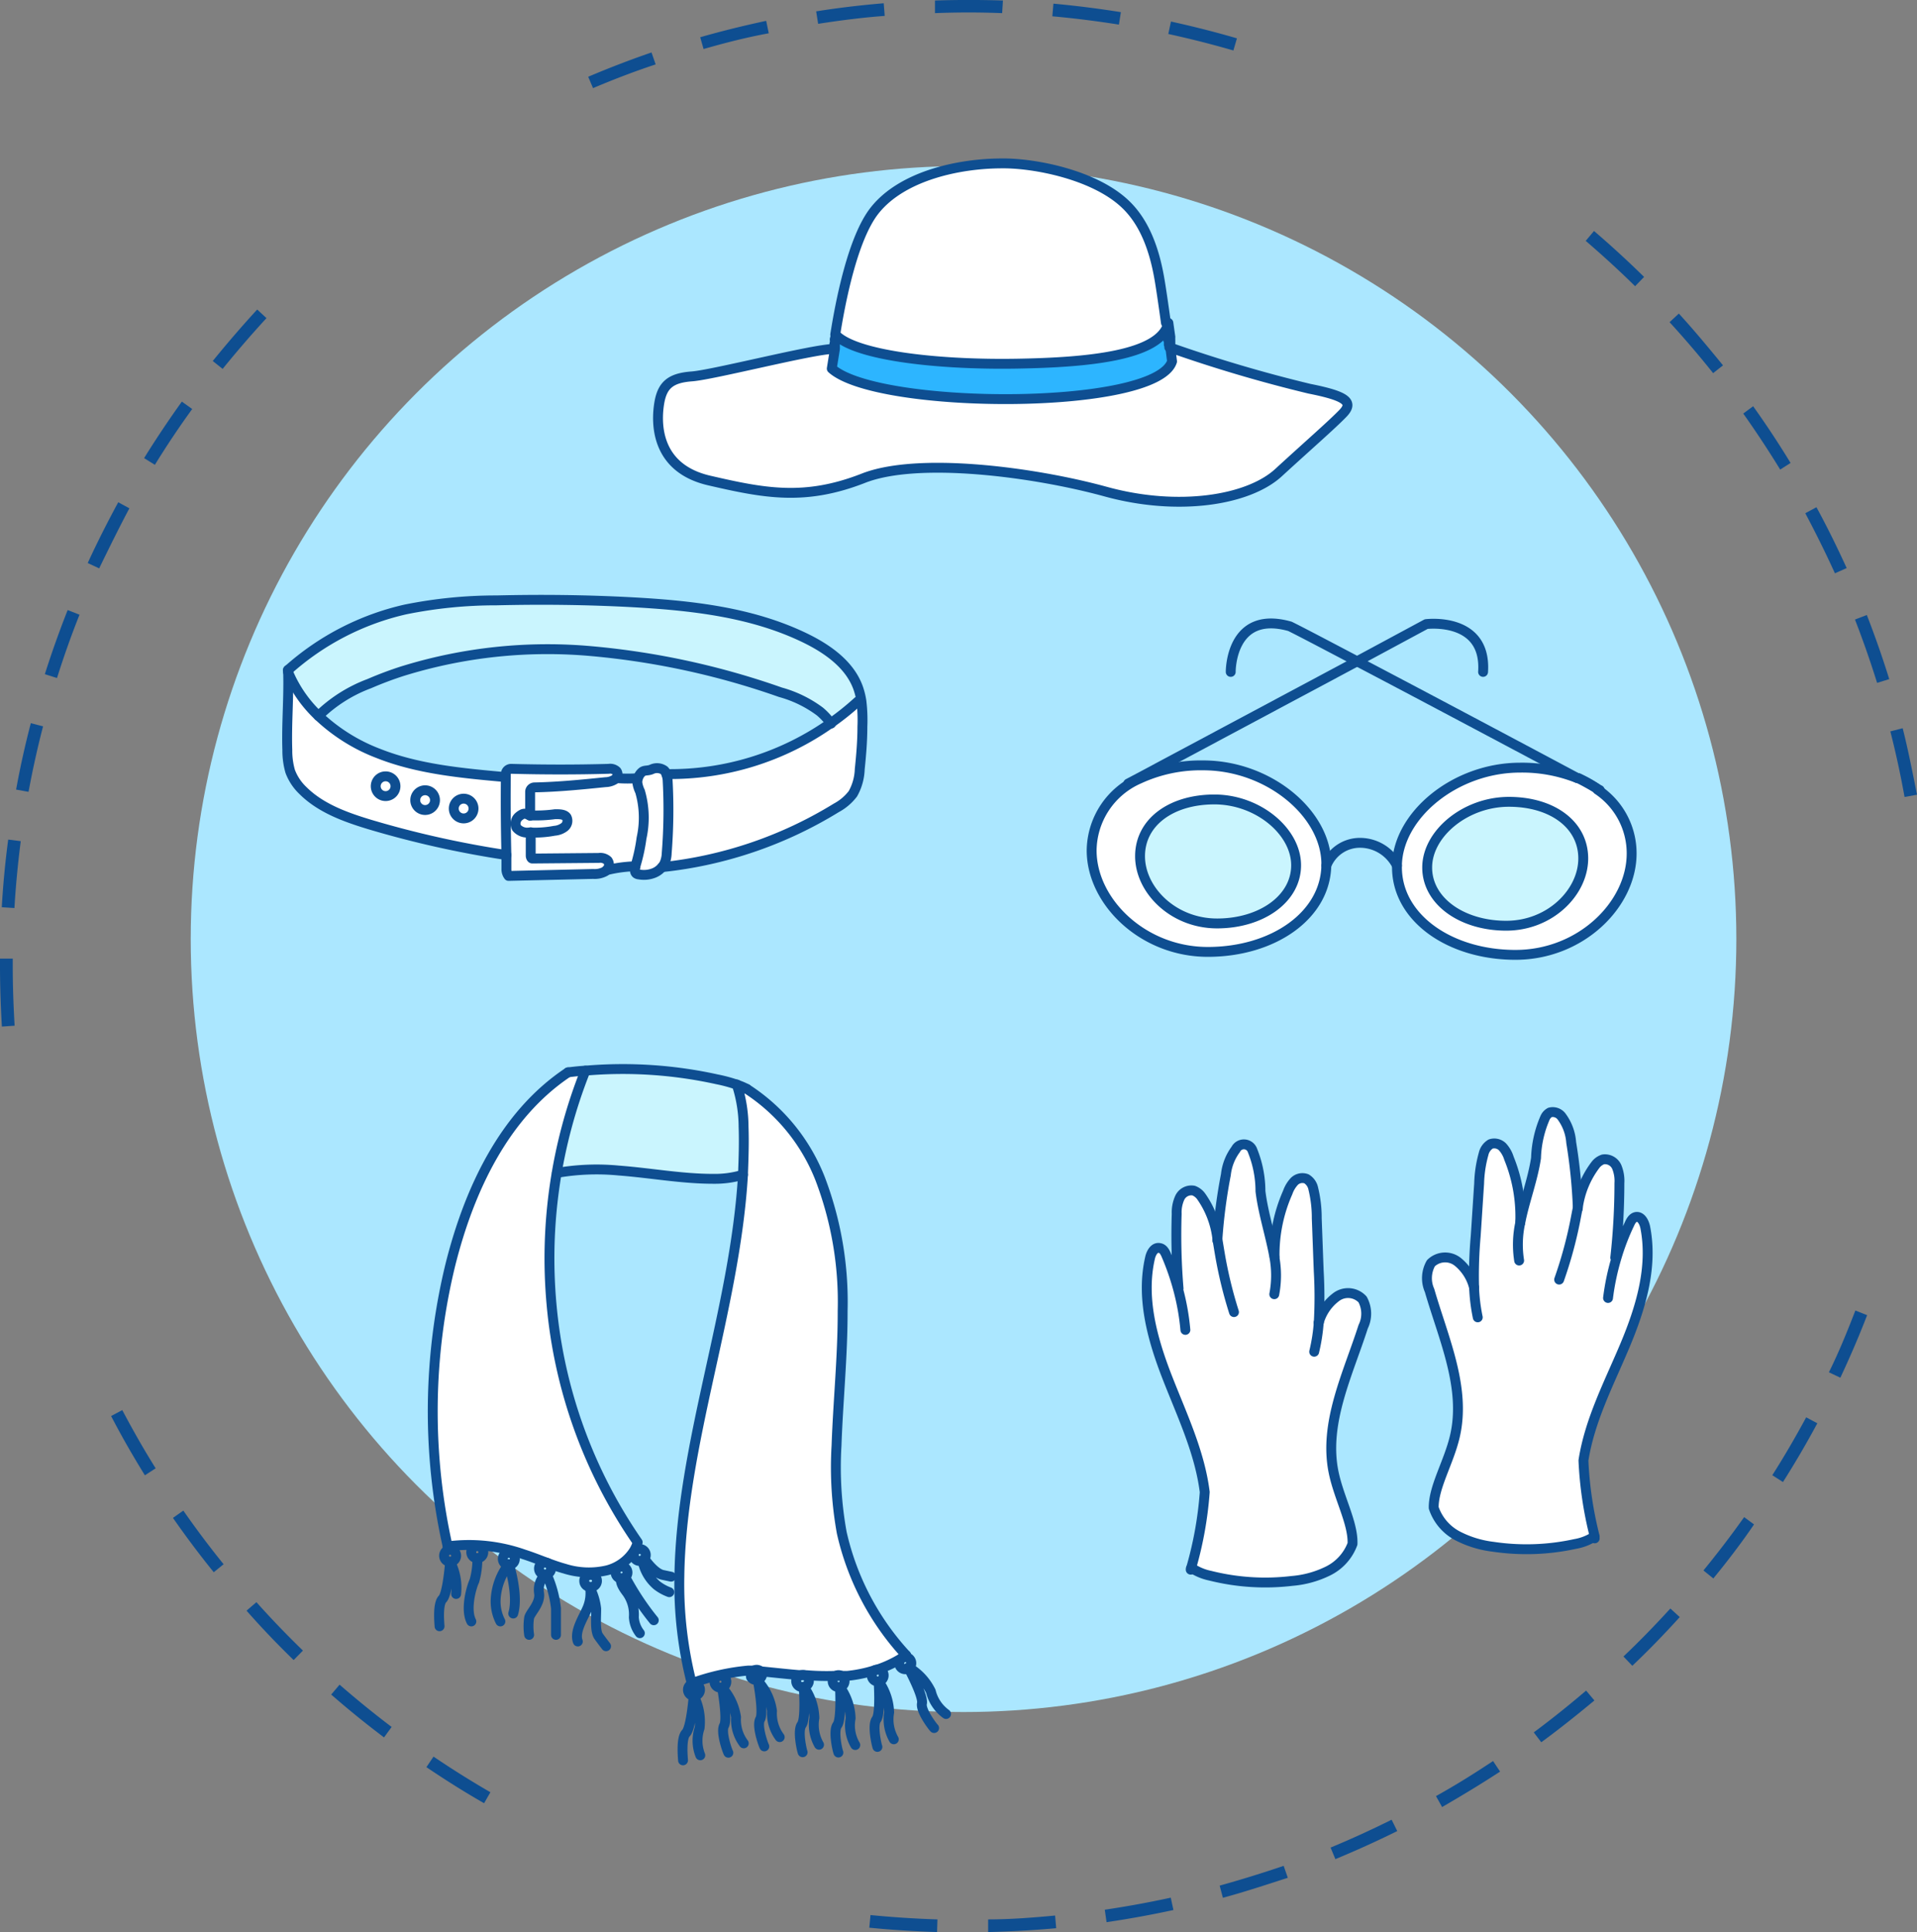 <svg xmlns="http://www.w3.org/2000/svg" id="Layer_1" data-name="Layer 1" viewBox="30.96 30.23 194.08 195.56"><rect x="30.96" y="30.23" width="194.08" height="195.56" fill="#808080" stroke="none"/><defs><style>.cls-3{fill:#fff}.cls-5{fill:none;stroke:#0e4e91;stroke-linecap:round;stroke-linejoin:round}.cls-6{fill:#caf5fe}</style></defs><path d="M131 225.79v-1.28c2.26 0 4.54-.18 6.78-.39l.11 1.28c-2.32.21-4.64.34-6.89.39zm-5.17 0c-2.29-.07-4.6-.22-6.86-.44l.12-1.28c2.24.22 4.52.37 6.78.44zm17.16-1-.18-1.26c2.23-.33 4.48-.74 6.68-1.22l.27 1.25c-2.26.49-4.53.9-6.76 1.23zm11.78-2.46-.33-1.24c2.17-.6 4.35-1.28 6.48-2l.42 1.21c-2.18.7-4.34 1.42-6.6 2.03zm11.39-3.91-.49-1.18c2.08-.86 4.15-1.81 6.18-2.82l.57 1.15a103.25 103.25 0 0 1-6.29 2.85zm10.81-5.27-.63-1.12c2-1.11 3.9-2.3 5.78-3.55l.71 1.07c-1.93 1.26-3.9 2.45-5.89 3.6zm-97-.4c-2-1.14-3.94-2.37-5.84-3.65l.72-1.07c1.87 1.27 3.81 2.48 5.76 3.61zM187 206.58l-.76-1c1.81-1.34 3.59-2.77 5.3-4.23l.84 1c-1.71 1.42-3.52 2.87-5.38 4.23zm-117.16-.49a95.66 95.66 0 0 1-5.35-4.34l.85-1c1.7 1.48 3.47 2.92 5.27 4.28zm126.37-7.26-.89-.93c1.63-1.55 3.23-3.19 4.75-4.86l.95.87a92.55 92.55 0 0 1-4.79 4.92zm-135.52-.57a87.11 87.11 0 0 1-4.77-5l1-.86c1.51 1.69 3.09 3.33 4.71 4.9zM204.42 190l-1-.81c1.43-1.75 2.82-3.56 4.12-5.4l1 .74c-1.26 1.86-2.67 3.7-4.12 5.47zm-151.82-.63a95.029 95.029 0 0 1-4.13-5.5l1.05-.74c1.29 1.85 2.66 3.68 4.08 5.43zm158.87-9.13-1.08-.69c1.21-1.9 2.36-3.88 3.43-5.86l1.13.6a95.275 95.275 0 0 1-3.48 5.95zm-165.84-.68c-1.2-1.94-2.36-3.95-3.42-6l1.13-.6c1.06 2 2.19 4 3.38 5.89zm171.65-9.88-1.16-.55c1-2 1.86-4.14 2.68-6.25l1.19.47c-.82 2.13-1.74 4.26-2.71 6.33zM31.15 134.14c-.12-2-.19-4.09-.19-6.13v-.75h1.29v.74c0 2 .07 4 .19 6.05zm1.27-12-1.28-.08c.13-2.28.35-4.59.65-6.85l1.27.16c-.29 2.28-.51 4.55-.64 6.81zm191.36-11.24c-.4-2.23-.88-4.46-1.44-6.64l1.25-.32c.56 2.21 1 4.48 1.45 6.73zm-189.93-.52-1.26-.23c.41-2.25.91-4.51 1.49-6.72l1.24.32c-.57 2.18-1.06 4.41-1.47 6.63zM221 99.35a99.31 99.31 0 0 0-2.24-6.41l1.2-.46a99.7 99.7 0 0 1 2.27 6.49zm-184.27-.49-1.23-.39c.69-2.18 1.47-4.36 2.31-6.49l1.2.47c-.84 2.1-1.6 4.26-2.28 6.41zm180-10.6c-.93-2.05-1.95-4.1-3-6.08l1.13-.61c1.09 2 2.11 4.08 3.06 6.16zM41 87.76l-1.16-.54c.95-2.07 2-4.14 3.09-6.15l1.13.61C43 83.67 42 85.71 41 87.76zm170.19-10a102.74 102.74 0 0 0-3.74-5.67l1-.74c1.33 1.86 2.6 3.79 3.79 5.74zm-164.55-.48-1.09-.68c1.2-1.94 2.49-3.86 3.82-5.72l1.05.75c-1.33 1.83-2.6 3.73-3.78 5.65zM204.4 68c-1.4-1.76-2.89-3.5-4.41-5.16l.94-.87c1.55 1.69 3 3.45 4.47 5.24zm-150.9-.43-1-.8c1.44-1.77 2.95-3.53 4.5-5.21l.94.87c-1.53 1.66-3.02 3.39-4.44 5.14zm143-8.37c-1.6-1.58-3.29-3.12-5-4.59l.84-1c1.74 1.49 3.45 3.06 5.07 4.65zM91 39.15 90.51 38c2.1-.89 4.25-1.72 6.41-2.46l.42 1.21c-2.13.7-4.26 1.52-6.34 2.4zm64.83-3.81c-2.17-.63-4.38-1.19-6.59-1.67l.27-1.26c2.24.49 4.48 1.06 6.68 1.7zm-53.64-.15-.34-1.19c2.19-.63 4.44-1.18 6.68-1.66l.26 1.26c-2.21.4-4.43.97-6.59 1.59zm42.05-2.47c-2.23-.35-4.49-.64-6.74-.84l.11-1.28c2.28.21 4.58.5 6.83.86zm-30.45-.08-.2-1.26c2.26-.36 4.56-.63 6.84-.82l.1 1.28c-2.23.16-4.53.46-6.73.8zm18.63-1.08c-2.26-.09-4.55-.09-6.8 0v-1.28c2.28-.07 4.59-.07 6.88 0z" style="fill:#0e4e91"/><circle cx="128.51" cy="125.28" r="78.24" style="fill:#abe7ff"/><path class="cls-3" d="M163.54 69.63c3.62.72 4.51 1.36 3.38 2.49s-3.46 3.14-6.52 6S150.26 82 142.93 80s-19-3.53-24.54-1.37c-6 2.34-10.07 1.53-15.62.24s-5.39-5.95-5.07-7.81 1.12-2.57 3.3-2.73 12.32-2.75 14.37-2.78l-.32 2c4.67 4.18 32.83 4.29 34.45-.73l-.17-1.37a143.65 143.65 0 0 0 14.21 4.18z"/><path d="m149.34 65.43.17 1.37c-1.62 5-29.78 4.91-34.45.73l.32-2v-.28a1.25 1.25 0 0 1 0-.19v-.48c0-.18 0-.29.06-.44s0 0 0-.05c1.89 2.06 10 3.08 18.1 2.92 7.2-.14 14.57-.8 15.34-4.12.07.51.14 1 .2 1.42a2.61 2.61 0 0 0 0 .31v.79z" style="fill:#2db5ff"/><path class="cls-3" d="M148.29 58.23c.17.92.46 2.92.7 4.67-.77 3.32-8.14 4-15.34 4.12-8.08.16-16.21-.86-18.1-2.92.44-3 1.69-9.73 4-12.58 2.82-3.54 8.61-4.71 12.88-4.75 3.22 0 9.42 1.13 12.56 4.19 1.95 1.93 2.84 4.74 3.3 7.27z"/><path class="cls-5" d="M149.23 64.63a2.61 2.61 0 0 1 0-.31m.06.78v-.38m-33.92.83h0c-2.05 0-12.2 2.62-14.37 2.78s-3 .89-3.3 2.73-.48 6.53 5.07 7.81 9.66 2.1 15.62-.24c5.52-2.16 17.22-.64 24.54 1.37s14.41.88 17.47-1.93 5.39-4.83 6.52-6 .24-1.77-3.38-2.49a143.65 143.65 0 0 1-14.2-4.2m-33.94-.04v.2m.03-.47a1.25 1.25 0 0 0 0 .19m.11-1.11c0 .15 0 .31-.06.44M149 62.9c-.24-1.75-.53-3.75-.7-4.67-.46-2.53-1.35-5.34-3.34-7.27-3.14-3.06-9.34-4.23-12.56-4.19-4.27 0-10.06 1.21-12.88 4.75-2.27 2.85-3.52 9.53-4 12.58"/><path class="cls-5" d="M115.55 64.1v.05l-.06.44v.48a1.25 1.25 0 0 0 0 .19v.28h0v0l-.32 2c4.67 4.18 32.83 4.29 34.45-.73l-.17-1.37h0v-.79a2.61 2.61 0 0 1 0-.31c-.06-.43-.13-.91-.2-1.42-.77 3.32-8.14 4-15.34 4.12-8.34.14-16.47-.88-18.36-2.94z"/><path class="cls-6" d="M153.91 111.15c4.4 0 8.27 3.23 8.27 6.66s-3.56 5.89-8 5.89-7.8-3.38-7.8-6.81 3.15-5.74 7.53-5.74zm37.29 5.97c0 3.43-3.41 6.81-7.8 6.81s-8-2.48-8-5.89 3.87-6.65 8.27-6.65 7.53 2.32 7.53 5.73z"/><path class="cls-3" d="M152.77 107.7c6.63 0 12.47 4.87 12.47 10v.12c-.09 5.1-5.41 8.76-12 8.76s-11.76-5.1-11.76-10.27a8 8 0 0 1 4.81-7.27 14.84 14.84 0 0 1 6.48-1.34zm-6.34 9.19c0 3.43 3.41 6.81 7.8 6.81s8-2.48 8-5.89-3.87-6.66-8.27-6.66-7.53 2.33-7.53 5.74zm36.97 7.04c4.39 0 7.8-3.38 7.8-6.81s-3.1-5.73-7.48-5.73-8.27 3.22-8.27 6.65 3.55 5.89 7.95 5.89zm-11-6.09c.08-5.1 5.89-9.91 12.47-9.91a15.16 15.16 0 0 1 5.81 1.07.14.14 0 0 0 .09 0c.83.44 1.44.78 1.8 1l.13.08a7.74 7.74 0 0 1 3.45 6.46c0 5.16-5.14 10.26-11.76 10.26s-12-3.72-12-8.88z"/><path class="cls-5" d="M146.3 109.06a14.84 14.84 0 0 1 6.47-1.36c6.63 0 12.47 4.87 12.47 10v.12c-.09 5.1-5.41 8.76-12 8.76s-11.76-5.1-11.76-10.27a8 8 0 0 1 4.82-7.25zm46.26.94a11.13 11.13 0 0 0-1.8-1m-.09 0a15.16 15.16 0 0 0-5.81-1.07c-6.58 0-12.39 4.81-12.47 9.91v.16c0 5.16 5.38 8.88 12 8.88s11.76-5.1 11.76-10.26a7.74 7.74 0 0 0-3.45-6.46"/><path class="cls-5" d="M153.91 111.15c4.4 0 8.27 3.23 8.27 6.66s-3.56 5.89-8 5.89-7.8-3.38-7.8-6.81 3.15-5.74 7.53-5.74zm29.81.24c-4.4 0-8.27 3.22-8.27 6.65s3.56 5.89 8 5.89 7.8-3.38 7.8-6.81-3.15-5.73-7.53-5.73zm-18.48 6.45a3.66 3.66 0 0 1 3.46-2.3 4.2 4.2 0 0 1 3.69 2.3m-27.21-8.3 1.08-.57 22.09-11.8 7-3.77s6.13-.78 5.76 4.84"/><path class="cls-5" d="M155.56 98.24s-.06-6.33 6-4.61c1.12.55 3.64 1.88 6.8 3.54 7.22 3.79 17.75 9.39 22.32 11.83a.14.14 0 0 0 .09 0c.83.44 1.44.78 1.8 1l.13.08.22.12"/><path class="cls-3" d="M164.47 164.11a4.84 4.84 0 0 1 1.71-2.55 2 2 0 0 1 2.73.2 3 3 0 0 1 .06 2.76c-1.55 4.82-4 9.73-3 14.7.53 2.62 2 5.19 1.92 7.28a5 5 0 0 1-2.49 2.75 10.13 10.13 0 0 1-3.64 1 22.87 22.87 0 0 1-8.28-.53 5.28 5.28 0 0 1-1.86-.77h-.06a37.52 37.52 0 0 0 1.37-7.66c-.51-4.08-2.34-7.86-3.83-11.7s-2.63-8-1.71-12c.11-.51.45-1.14 1-1 .33.06.51.4.64.7a25.13 25.13 0 0 1 1.21 3.48h.08a65.58 65.58 0 0 1-.19-7.55 3.58 3.58 0 0 1 .32-1.65 1.3 1.3 0 0 1 1.39-.71 1.65 1.65 0 0 1 .77.59 9.31 9.31 0 0 1 1.65 4.39 53.74 53.74 0 0 1 .86-6.59 5.22 5.22 0 0 1 1-2.56.92.92 0 0 1 1.7.13 11 11 0 0 1 .8 4.1c.27 2.22 1 4.42 1.4 6.62a15.53 15.53 0 0 1 1.33-6.49 3.16 3.16 0 0 1 .68-1.13 1.16 1.16 0 0 1 1.22-.25 1.51 1.51 0 0 1 .69 1 12.39 12.39 0 0 1 .35 3c.07 1.78.13 3.57.2 5.35a45.45 45.45 0 0 1-.02 5.09z"/><path class="cls-5" d="M151.51 189.11c0-.06 0-.12.05-.19a37.52 37.52 0 0 0 1.37-7.66c-.51-4.08-2.34-7.86-3.83-11.7s-2.63-8-1.71-12c.11-.51.45-1.14 1-1 .33.06.51.4.64.7a25.13 25.13 0 0 1 1.21 3.48 23.81 23.81 0 0 1 .73 4.1m-.69-4.19a65.58 65.58 0 0 1-.19-7.55 3.58 3.58 0 0 1 .32-1.65 1.3 1.3 0 0 1 1.39-.71 1.65 1.65 0 0 1 .77.59 9.31 9.31 0 0 1 1.65 4.39c.08.45.15.91.23 1.37a43.69 43.69 0 0 0 1.44 5.95"/><path class="cls-5" d="M154.21 155.79v-.07a53.74 53.74 0 0 1 .86-6.59 5.22 5.22 0 0 1 1-2.56.92.92 0 0 1 1.7.13 11 11 0 0 1 .8 4.1c.27 2.22 1 4.42 1.4 6.62a10.17 10.17 0 0 1 0 3.81m4.5 2.88a18.17 18.17 0 0 1-.46 2.94"/><path class="cls-5" d="M160 157.42a15.53 15.53 0 0 1 1.33-6.49 3.16 3.16 0 0 1 .68-1.13 1.16 1.16 0 0 1 1.22-.25 1.51 1.51 0 0 1 .69 1 12.39 12.39 0 0 1 .35 3c.07 1.78.13 3.57.2 5.35a45.45 45.45 0 0 1 0 5.22"/><path class="cls-5" d="M164.47 164.11h0a4.84 4.84 0 0 1 1.71-2.55 2 2 0 0 1 2.73.2 3 3 0 0 1 .06 2.76c-1.55 4.82-4 9.73-3 14.7.53 2.62 2 5.19 1.92 7.28a5 5 0 0 1-2.49 2.75 10.13 10.13 0 0 1-3.64 1 22.87 22.87 0 0 1-8.28-.53 5.28 5.28 0 0 1-1.86-.77h-.06"/><path class="cls-3" d="M180.2 160.56a4.86 4.86 0 0 0-1.63-2.6 2.06 2.06 0 0 0-2.74.12 3.06 3.06 0 0 0-.14 2.76c1.41 4.87 3.72 9.85 2.56 14.78-.61 2.61-2.17 5.13-2.14 7.22a5 5 0 0 0 2.4 2.83 10.53 10.53 0 0 0 3.61 1.11 22.94 22.94 0 0 0 8.3-.28 5.16 5.16 0 0 0 1.88-.71h.06a38 38 0 0 1-1.14-7.69c.63-4.07 2.58-7.79 4.18-11.59s2.87-7.94 2.08-12c-.1-.51-.42-1.15-.94-1.06-.32.06-.52.39-.65.69a22.92 22.92 0 0 0-1.32 3.43h-.08a67.78 67.78 0 0 0 .42-7.54 3.68 3.68 0 0 0-.27-1.65 1.31 1.31 0 0 0-1.37-.76 1.6 1.6 0 0 0-.79.57 9.21 9.21 0 0 0-1.78 4.33 54.22 54.22 0 0 0-.67-6.61 5 5 0 0 0-.94-2.58 1.12 1.12 0 0 0-1.21-.46 1.14 1.14 0 0 0-.49.53 11 11 0 0 0-.92 4.08c-.33 2.21-1.18 4.39-1.6 6.57a15.65 15.65 0 0 0-1.14-6.53 3.06 3.06 0 0 0-.64-1.14 1.17 1.17 0 0 0-1.22-.3 1.58 1.58 0 0 0-.71 1 12.33 12.33 0 0 0-.45 3c-.12 1.78-.23 3.56-.35 5.34a45.34 45.34 0 0 0-.16 5.14z"/><path class="cls-5" d="M192.41 185.94a1.05 1.05 0 0 1 0-.19 38 38 0 0 1-1.14-7.69c.63-4.07 2.58-7.79 4.18-11.59s2.87-7.94 2.08-12c-.1-.51-.42-1.15-.94-1.06-.32.06-.52.39-.65.69a22.92 22.92 0 0 0-1.32 3.43 24.88 24.88 0 0 0-.86 4.08m.73-4.08a67.78 67.78 0 0 0 .42-7.54 3.68 3.68 0 0 0-.27-1.65 1.31 1.31 0 0 0-1.37-.76 1.6 1.6 0 0 0-.79.57 9.21 9.21 0 0 0-1.78 4.33c-.1.46-.18.91-.27 1.37a42.91 42.91 0 0 1-1.62 5.9"/><path class="cls-5" d="M190.7 152.55v-.07a54.22 54.22 0 0 0-.67-6.61 5 5 0 0 0-.94-2.58 1.12 1.12 0 0 0-1.21-.46 1.14 1.14 0 0 0-.49.53 11 11 0 0 0-.92 4.08c-.33 2.21-1.18 4.39-1.6 6.57a10.38 10.38 0 0 0-.11 3.81m-4.56 2.75a18.3 18.3 0 0 0 .37 3"/><path class="cls-5" d="M184.87 154a15.65 15.65 0 0 0-1.14-6.53 3.06 3.06 0 0 0-.64-1.14 1.17 1.17 0 0 0-1.22-.3 1.58 1.58 0 0 0-.71 1 12.33 12.33 0 0 0-.45 3c-.12 1.78-.23 3.56-.35 5.34a45.34 45.34 0 0 0-.16 5.21"/><path class="cls-5" d="M180.2 160.57h0a4.86 4.86 0 0 0-1.63-2.6 2.06 2.06 0 0 0-2.74.12 3.06 3.06 0 0 0-.14 2.76c1.41 4.87 3.72 9.85 2.56 14.78-.61 2.61-2.17 5.13-2.14 7.22a5 5 0 0 0 2.4 2.83 10.53 10.53 0 0 0 3.61 1.11 22.94 22.94 0 0 0 8.3-.28 5.16 5.16 0 0 0 1.88-.71h.06"/><path class="cls-3" d="M71 109.81a1 1 0 1 1-1-1 1 1 0 0 1 1 1zm3 .42a1 1 0 1 1-1 1 1 1 0 0 1 1-1zm3.9.85a1 1 0 1 1-1 1 1 1 0 0 1 1-1z"/><path class="cls-3" d="M70 110.8a1 1 0 1 0-1-1 1 1 0 0 0 1 1zm4 1.41a1 1 0 1 0-1-1 1 1 0 0 0 1 1zm3-.14a1 1 0 1 0 1-1 1 1 0 0 0-1.1 1zm5.28-3.19q0 4 .06 7.9a101.84 101.84 0 0 1-13.9-3.11c-2.43-.74-4.91-1.63-6.71-3.42a5.2 5.2 0 0 1-1.29-1.94 7.57 7.57 0 0 1-.29-2.17c-.09-2.59.16-5.29.08-7.87a13 13 0 0 0 3.07 4.42 18.25 18.25 0 0 0 6.06 3.8c4 1.59 8.46 2 12.79 2.39zm2.41 5.59a.81.81 0 0 1-.22 0 1.42 1.42 0 0 1-1.21-.48.93.93 0 0 1 .23-1.14 1.76 1.76 0 0 1 .38-.25c.33-.1.51.13.79.16a14.12 14.12 0 0 0 2.51-.12c.42 0 .93 0 1.15.31a.8.8 0 0 1-.23 1 1.91 1.91 0 0 1-1 .37 10.79 10.79 0 0 1-2.4.15z"/><path class="cls-3" d="M82.24 116.78q-.1-3.94-.06-7.9v-.35a.54.54 0 0 1 .55-.52c3.35.09 6.61.09 9.86 0a.93.93 0 0 1 .8.24.54.54 0 0 1 0 .63.64.64 0 0 1-.19.21 1.84 1.84 0 0 1-.93.27c-2.36.24-4.73.48-7.19.53a.45.45 0 0 0-.44.45v2.42c-.28 0-.46-.26-.79-.16a1.76 1.76 0 0 0-.38.25.93.93 0 0 0-.23 1.14 1.42 1.42 0 0 0 1.21.48.81.81 0 0 0 .22 0v2.37c0 .13.07.29.16.29l6.73-.06a1.1 1.1 0 0 1 .9.27.72.72 0 0 1-.16 1 .26.26 0 0 1-.11.1 2.19 2.19 0 0 1-1.19.25l-8.57.2a1.12 1.12 0 0 1-.22-.72z"/><path class="cls-3" d="M87.17 112.64a14.12 14.12 0 0 1-2.51.12v-2.42a.45.45 0 0 1 .44-.45c2.46 0 4.83-.29 7.19-.53a1.84 1.84 0 0 0 .93-.27.64.64 0 0 0 .19-.21l.09.07a13.76 13.76 0 0 0 2 0h.06a1.11 1.11 0 0 0-.06.57 3.05 3.05 0 0 0 .26.79 9.52 9.52 0 0 1 .15 4.72 17.8 17.8 0 0 1-.61 2.81.79.79 0 0 1 0 .09h-.13a13.6 13.6 0 0 0-2.76.39.72.72 0 0 0 .16-1 1.1 1.1 0 0 0-.9-.27l-6.73.06c-.09 0-.14-.16-.16-.29v-2.37a10.79 10.79 0 0 0 2.4-.18 1.91 1.91 0 0 0 1-.37.8.8 0 0 0 .23-1c-.31-.3-.82-.31-1.24-.26z"/><path class="cls-3" d="M95.26 118a.79.79 0 0 0 0-.09 17.8 17.8 0 0 0 .61-2.81 9.52 9.52 0 0 0-.15-4.72 3.05 3.05 0 0 1-.26-.79 1.11 1.11 0 0 1 .06-.57 1.28 1.28 0 0 1 .44-.64c.27-.17.52-.07.92-.23a1.26 1.26 0 0 1 1.3.11.86.86 0 0 1 .2.36 2.49 2.49 0 0 1 .09.6 55.09 55.09 0 0 1-.09 7.38 2.92 2.92 0 0 1-.16.89 1.45 1.45 0 0 1-.32.55 2.06 2.06 0 0 1-.76.57 2.74 2.74 0 0 1-1.57.17.51.51 0 0 1-.27-.09c-.15-.19-.11-.48-.04-.69z"/><path class="cls-3" d="M118.17 101.17a16.11 16.11 0 0 1 .1 2.6c0 1.44-.12 2.87-.27 4.31a5.42 5.42 0 0 1-.69 2.47 5.17 5.17 0 0 1-1.68 1.43A42 42 0 0 1 98 118a1.45 1.45 0 0 0 .32-.55 2.92 2.92 0 0 0 .16-.89 55.09 55.09 0 0 0 .09-7.38 2.49 2.49 0 0 0-.09-.6 28.16 28.16 0 0 0 16.64-5.15 27.32 27.32 0 0 0 2.75-2.2z"/><path class="cls-6" d="M117.85 99.87a7.48 7.48 0 0 1 .32 1.3l-.36.06a27.32 27.32 0 0 1-2.75 2.2 6.88 6.88 0 0 0-1.13-1.22 12 12 0 0 0-4-1.95 78.6 78.6 0 0 0-19-4.15 49.57 49.57 0 0 0-19.22 2c-1.16.37-2.3.8-3.41 1.28a14.68 14.68 0 0 0-5.14 3.26 13 13 0 0 1-3.07-4.42 1 1 0 0 1 0-.24A26.69 26.69 0 0 1 72 91.92a46.35 46.35 0 0 1 9.25-.92c4.52-.11 9-.06 13.57.18 6.1.33 12.34 1 17.82 3.71 2.21 1.11 4.36 2.65 5.21 4.98z"/><path class="cls-5" d="M84.69 114.47v2.37c0 .13.07.29.16.29l6.73-.06a1.1 1.1 0 0 1 .9.27.72.72 0 0 1-.16 1 .26.26 0 0 1-.11.1 2.19 2.19 0 0 1-1.19.25l-8.57.2a1.12 1.12 0 0 1-.22-.72v-1.35q-.1-3.94-.06-7.9v-.35a.54.54 0 0 1 .55-.52c3.35.09 6.61.09 9.86 0a.93.93 0 0 1 .8.24.54.54 0 0 1 0 .63.64.64 0 0 1-.19.21 1.84 1.84 0 0 1-.93.27c-2.36.24-4.73.48-7.19.53a.45.45 0 0 0-.44.45v2.42m13.79-4.22a.86.86 0 0 0-.2-.36 1.26 1.26 0 0 0-1.3-.11c-.4.16-.65.06-.92.23a1.28 1.28 0 0 0-.44.64 1.11 1.11 0 0 0-.06.57 3.05 3.05 0 0 0 .26.79 9.52 9.52 0 0 1 .15 4.72 17.8 17.8 0 0 1-.61 2.81.79.79 0 0 1 0 .09c-.07.25-.11.54.08.69a.51.51 0 0 0 .27.09 2.74 2.74 0 0 0 1.57-.17 2.06 2.06 0 0 0 .76-.57 1.45 1.45 0 0 0 .32-.55 2.92 2.92 0 0 0 .16-.89 55.09 55.09 0 0 0 .09-7.38 2.49 2.49 0 0 0-.13-.6z"/><path class="cls-5" d="M60.1 98.07h0A26.69 26.69 0 0 1 72 91.92a46.35 46.35 0 0 1 9.25-.92c4.52-.11 9-.06 13.57.18 6.1.33 12.34 1 17.82 3.71 2.21 1.1 4.39 2.67 5.21 5a7.48 7.48 0 0 1 .32 1.3 16.11 16.11 0 0 1 .1 2.6c0 1.44-.12 2.87-.27 4.31a5.42 5.42 0 0 1-.69 2.47 5.17 5.17 0 0 1-1.68 1.43A42 42 0 0 1 98 118"/><path class="cls-5" d="M82.24 116.78a101.84 101.84 0 0 1-13.9-3.11c-2.43-.74-4.91-1.63-6.71-3.42a5.2 5.2 0 0 1-1.29-1.94 7.57 7.57 0 0 1-.29-2.17c-.09-2.59.16-5.29.08-7.87a1 1 0 0 1 0-.24m38.29 10.55a28.16 28.16 0 0 0 16.64-5.15 27.32 27.32 0 0 0 2.75-2.2"/><path class="cls-5" d="M60.13 98.27a13 13 0 0 0 3.07 4.42 18.25 18.25 0 0 0 6.06 3.8c4 1.59 8.46 2 12.79 2.39"/><path class="cls-5" d="M63.2 102.69a14.68 14.68 0 0 1 5.14-3.26c1.11-.48 2.25-.91 3.41-1.28a49.57 49.57 0 0 1 19.22-2 78.6 78.6 0 0 1 19 4.15 12 12 0 0 1 4 1.95 6.88 6.88 0 0 1 1.13 1.22M95.5 109a13.76 13.76 0 0 1-2 0m1.63 8.92a13.6 13.6 0 0 0-2.76.39m-7.71-5.55a14.12 14.12 0 0 0 2.51-.12c.42 0 .93 0 1.15.31a.8.8 0 0 1-.23 1 1.91 1.91 0 0 1-1 .37 10.79 10.79 0 0 1-2.4.18.81.81 0 0 1-.22 0 1.42 1.42 0 0 1-1.21-.48.93.93 0 0 1 .23-1.14 1.76 1.76 0 0 1 .38-.25c.33-.13.51.1.79.13zM69 109.81a1 1 0 1 1 1 1 1 1 0 0 1-1-1zm4 1.41a1 1 0 1 1 1 1 1 1 0 0 1-1-1zm3.9.85a1 1 0 1 1 1 1 1 1 0 0 1-1-1z"/><path class="cls-3" d="m122.7 197.77-.3.2a.45.45 0 0 0-.12.06.13.13 0 0 0-.07.06 11.7 11.7 0 0 1-2.46 1.14.66.66 0 0 0-.2.06 13.72 13.72 0 0 1-2.78.57h-.53a.62.62 0 0 0-.44-.11.57.57 0 0 0-.3.15 25.22 25.22 0 0 1-2.87-.07.62.62 0 0 0-.44-.1.6.6 0 0 0-.19.06c-1.24-.1-2.55-.25-4-.39a.58.58 0 0 0-.62-.2.55.55 0 0 0-.24.12h-.39a22.68 22.68 0 0 0-5.81 1.32 40.52 40.52 0 0 1-1.21-10.82c.17-13.36 5.63-27 6.44-40.68.09-1.62.12-3.23.06-4.86a14.07 14.07 0 0 0-.69-4.26 7.29 7.29 0 0 1 1 .42 19.13 19.13 0 0 1 7.4 9.09 34.94 34.94 0 0 1 2.25 13.37c0 4.54-.46 9.09-.62 13.63a37.13 37.13 0 0 0 .53 8.81 27 27 0 0 0 6.6 12.43z"/><path class="cls-6" d="M106.24 144.28c.06 1.63 0 3.24-.06 4.86a10 10 0 0 1-3 .41c-3.21 0-6.39-.6-9.58-.84a23.4 23.4 0 0 0-6.26.24 51.61 51.61 0 0 1 2.91-10.36 44.24 44.24 0 0 1 13.33.88 15 15 0 0 1 2 .54 14.07 14.07 0 0 1 .66 4.27z"/><path class="cls-3" d="M95.52 186.34a3.54 3.54 0 0 1-.39.89 4.57 4.57 0 0 1-2.68 1.94 8.14 8.14 0 0 1-4.32-.16c-1.39-.38-2.73-1-4.11-1.44a16.76 16.76 0 0 0-7.74-.82 62.62 62.62 0 0 1 .29-28.56c1.85-7.55 5.44-15.12 11.9-19.42.59-.07 1.17-.14 1.76-.17a51.41 51.41 0 0 0-3.44 23.56 50.14 50.14 0 0 0 8.73 24.18z"/><path class="cls-5" d="M88.47 138.77c-6.46 4.3-10 11.87-11.9 19.42a62.62 62.62 0 0 0-.29 28.56 2.14 2.14 0 0 0 .06.27M101 200.66v.05c0 .16.08.33.13.5m5.05-52.06c-.81 13.68-6.27 27.32-6.44 40.68a40.52 40.52 0 0 0 1.26 10.82m4.55-60.65a14.07 14.07 0 0 1 .69 4.26c.06 1.63 0 3.24-.06 4.86m16.52 48.65a27 27 0 0 1-6.52-12.4 37.13 37.13 0 0 1-.53-8.81c.16-4.54.63-9.09.62-13.63a34.94 34.94 0 0 0-2.27-13.37 19.13 19.13 0 0 0-7.4-9.09"/><path class="cls-5" d="M88.47 138.77c.59-.07 1.17-.14 1.76-.17a44.24 44.24 0 0 1 13.33.88 15 15 0 0 1 2 .54 7.29 7.29 0 0 1 1 .42h0"/><path class="cls-5" d="M90.23 138.6a51.41 51.41 0 0 0-3.44 23.56 50.14 50.14 0 0 0 8.73 24.18 3.54 3.54 0 0 1-.39.89 4.57 4.57 0 0 1-2.68 1.94 8.14 8.14 0 0 1-4.32-.16c-1.39-.38-2.73-1-4.11-1.44a16.76 16.76 0 0 0-7.74-.82m43.24 12.54a13.72 13.72 0 0 1-2.78.57h-1.27a25.22 25.22 0 0 1-2.87-.07h-.63c-1.24-.1-2.55-.25-4-.39l-.86-.08h-.39a22.68 22.68 0 0 0-5.81 1.32h0m18.82-1.41-.2.06m3.17-1.52-.3.2-.19.12a11.7 11.7 0 0 1-2.46 1.14"/><path class="cls-5" d="M106.18 149.14h0a10 10 0 0 1-3 .41c-3.21 0-6.39-.6-9.58-.84a23.4 23.4 0 0 0-6.26.24m-7.45 38.39a.61.61 0 1 1-.6-.61.6.6 0 0 1 .6.61zm1.98.6a.61.61 0 0 1 1.21 0 .61.61 0 1 1-1.21 0zm3.66 1.06a.61.61 0 1 1 .6.6.6.6 0 0 1-.6-.6zm4.58 1.24a.6.6 0 0 1 .6-.6.61.61 0 1 1 0 1.21.6.6 0 0 1-.6-.61zm3.77-.24a.6.6 0 1 1 .38-.13.6.6 0 0 1-.38.13zm2.12-1.84a.5.5 0 0 1-.27.07.61.61 0 0 1-.61-.61.6.6 0 0 1 .61-.6.61.61 0 0 1 .47 1 .45.45 0 0 1-.2.14zm-18.86-.47a.61.61 0 1 1-.61-.6.61.61 0 0 1 .61.6z"/><path class="cls-5" d="M75.46 194.84c0-.14-.23-2.23.3-2.76s.77-3.78.77-3.78a5.71 5.71 0 0 1 .61 3.27m23.86 9.14a.51.51 0 0 1 .22-.05.61.61 0 1 1-.61.6.58.58 0 0 1 .39-.55z"/><path class="cls-5" d="M100.11 208.41c0-.14-.23-2.23.3-2.76s.78-3.78.78-3.78a5.74 5.74 0 0 1 .6 3.27 4 4 0 0 0 .07 2.76m2.62-7.59a.6.6 0 1 1-.73-.44.6.6 0 0 1 .73.44z"/><path class="cls-5" d="M104.7 207.64c-.08-.12-.8-2.1-.43-2.75s-.21-3.84-.21-3.84a5.68 5.68 0 0 1 1.42 3 3.94 3.94 0 0 0 .78 2.64m1.74-7.25a.51.51 0 0 1 .12.23.61.61 0 0 1-1.12.33.6.6 0 0 1 .19-.62.55.55 0 0 1 .24-.12.58.58 0 0 1 .57.18zm.34 7.56c-.08-.12-.8-2.09-.42-2.75s-.22-3.84-.22-3.84a5.6 5.6 0 0 1 1.42 3 4 4 0 0 0 .78 2.65m2.7-6.19a.65.65 0 0 1 .25.41.62.62 0 0 1-.52.69.61.61 0 1 1-.17-1.2.62.62 0 0 1 .44.1z"/><path class="cls-5" d="M112.22 207.59c-.06-.13-.55-2.17-.1-2.78s.21-3.84.21-3.84a5.62 5.62 0 0 1 1.08 3.14 4.08 4.08 0 0 0 .47 2.72m2.33-6.93a.63.63 0 0 1 .25.41.6.6 0 0 1-.51.68.6.6 0 0 1-.48-1.05.57.57 0 0 1 .3-.15.62.62 0 0 1 .44.11zm-.37 7.72c-.07-.13-.56-2.18-.11-2.78S116 201 116 201a5.71 5.71 0 0 1 1.08 3.15 3.9 3.9 0 0 0 .47 2.71m2.2-7.63a.59.59 0 0 1 .67.5.62.62 0 0 1-.51.69.61.61 0 0 1-.39-1.13h0a.66.66 0 0 1 .2-.06zm.04 7.82c-.06-.14-.55-2.18-.1-2.78s.22-3.85.22-3.85a5.64 5.64 0 0 1 1.07 3.14 4.06 4.06 0 0 0 .47 2.72m.95-8.28a.61.61 0 0 1 .72.24.61.61 0 1 1-.91-.12.13.13 0 0 1 .07-.06.45.45 0 0 1 .12-.06z"/><path class="cls-5" d="M122.93 199h0a5.66 5.66 0 0 1 2.27 2.43 4 4 0 0 0 1.54 2.29m-1.21 1.42c-.11-.09-1.39-1.76-1.23-2.49s-1.28-3.44-1.37-3.6m-44.25-4.7c-.63-1.23 0-3.46.31-4.11a8 8 0 0 0 .3-2.3m2.33 6.41a4.44 4.44 0 0 1-.47-2.37 6.36 6.36 0 0 1 1.33-3.43s1 3.13.44 5m3.21-3.91a2.12 2.12 0 0 0-.6 1.81c.19 1.07-.89 2-1 2.53a5.93 5.93 0 0 0 0 1.73m1.8-6.07a11.43 11.43 0 0 1 .92 3.39v2.68m5.07 1.15s-.36-.46-.75-1-.24-1.91-.25-2.8a6 6 0 0 0-.61-2.05 3.86 3.86 0 0 1-.25 1.93c-.41 1-1.38 2.41-1 3.44m4.42-6.38s-.3.3.47 1.32a3.8 3.8 0 0 1 .78 2.6 2.9 2.9 0 0 0 .61 1.62m-1.48-5.68h0a27 27 0 0 0 2.89 4.37M96 188.16h0a4.39 4.39 0 0 0 1.47 2.54 4.73 4.73 0 0 0 1.25.69M96.2 188h0c.07.11 1 1.46 1.85 1.64l.85.18"/></svg>